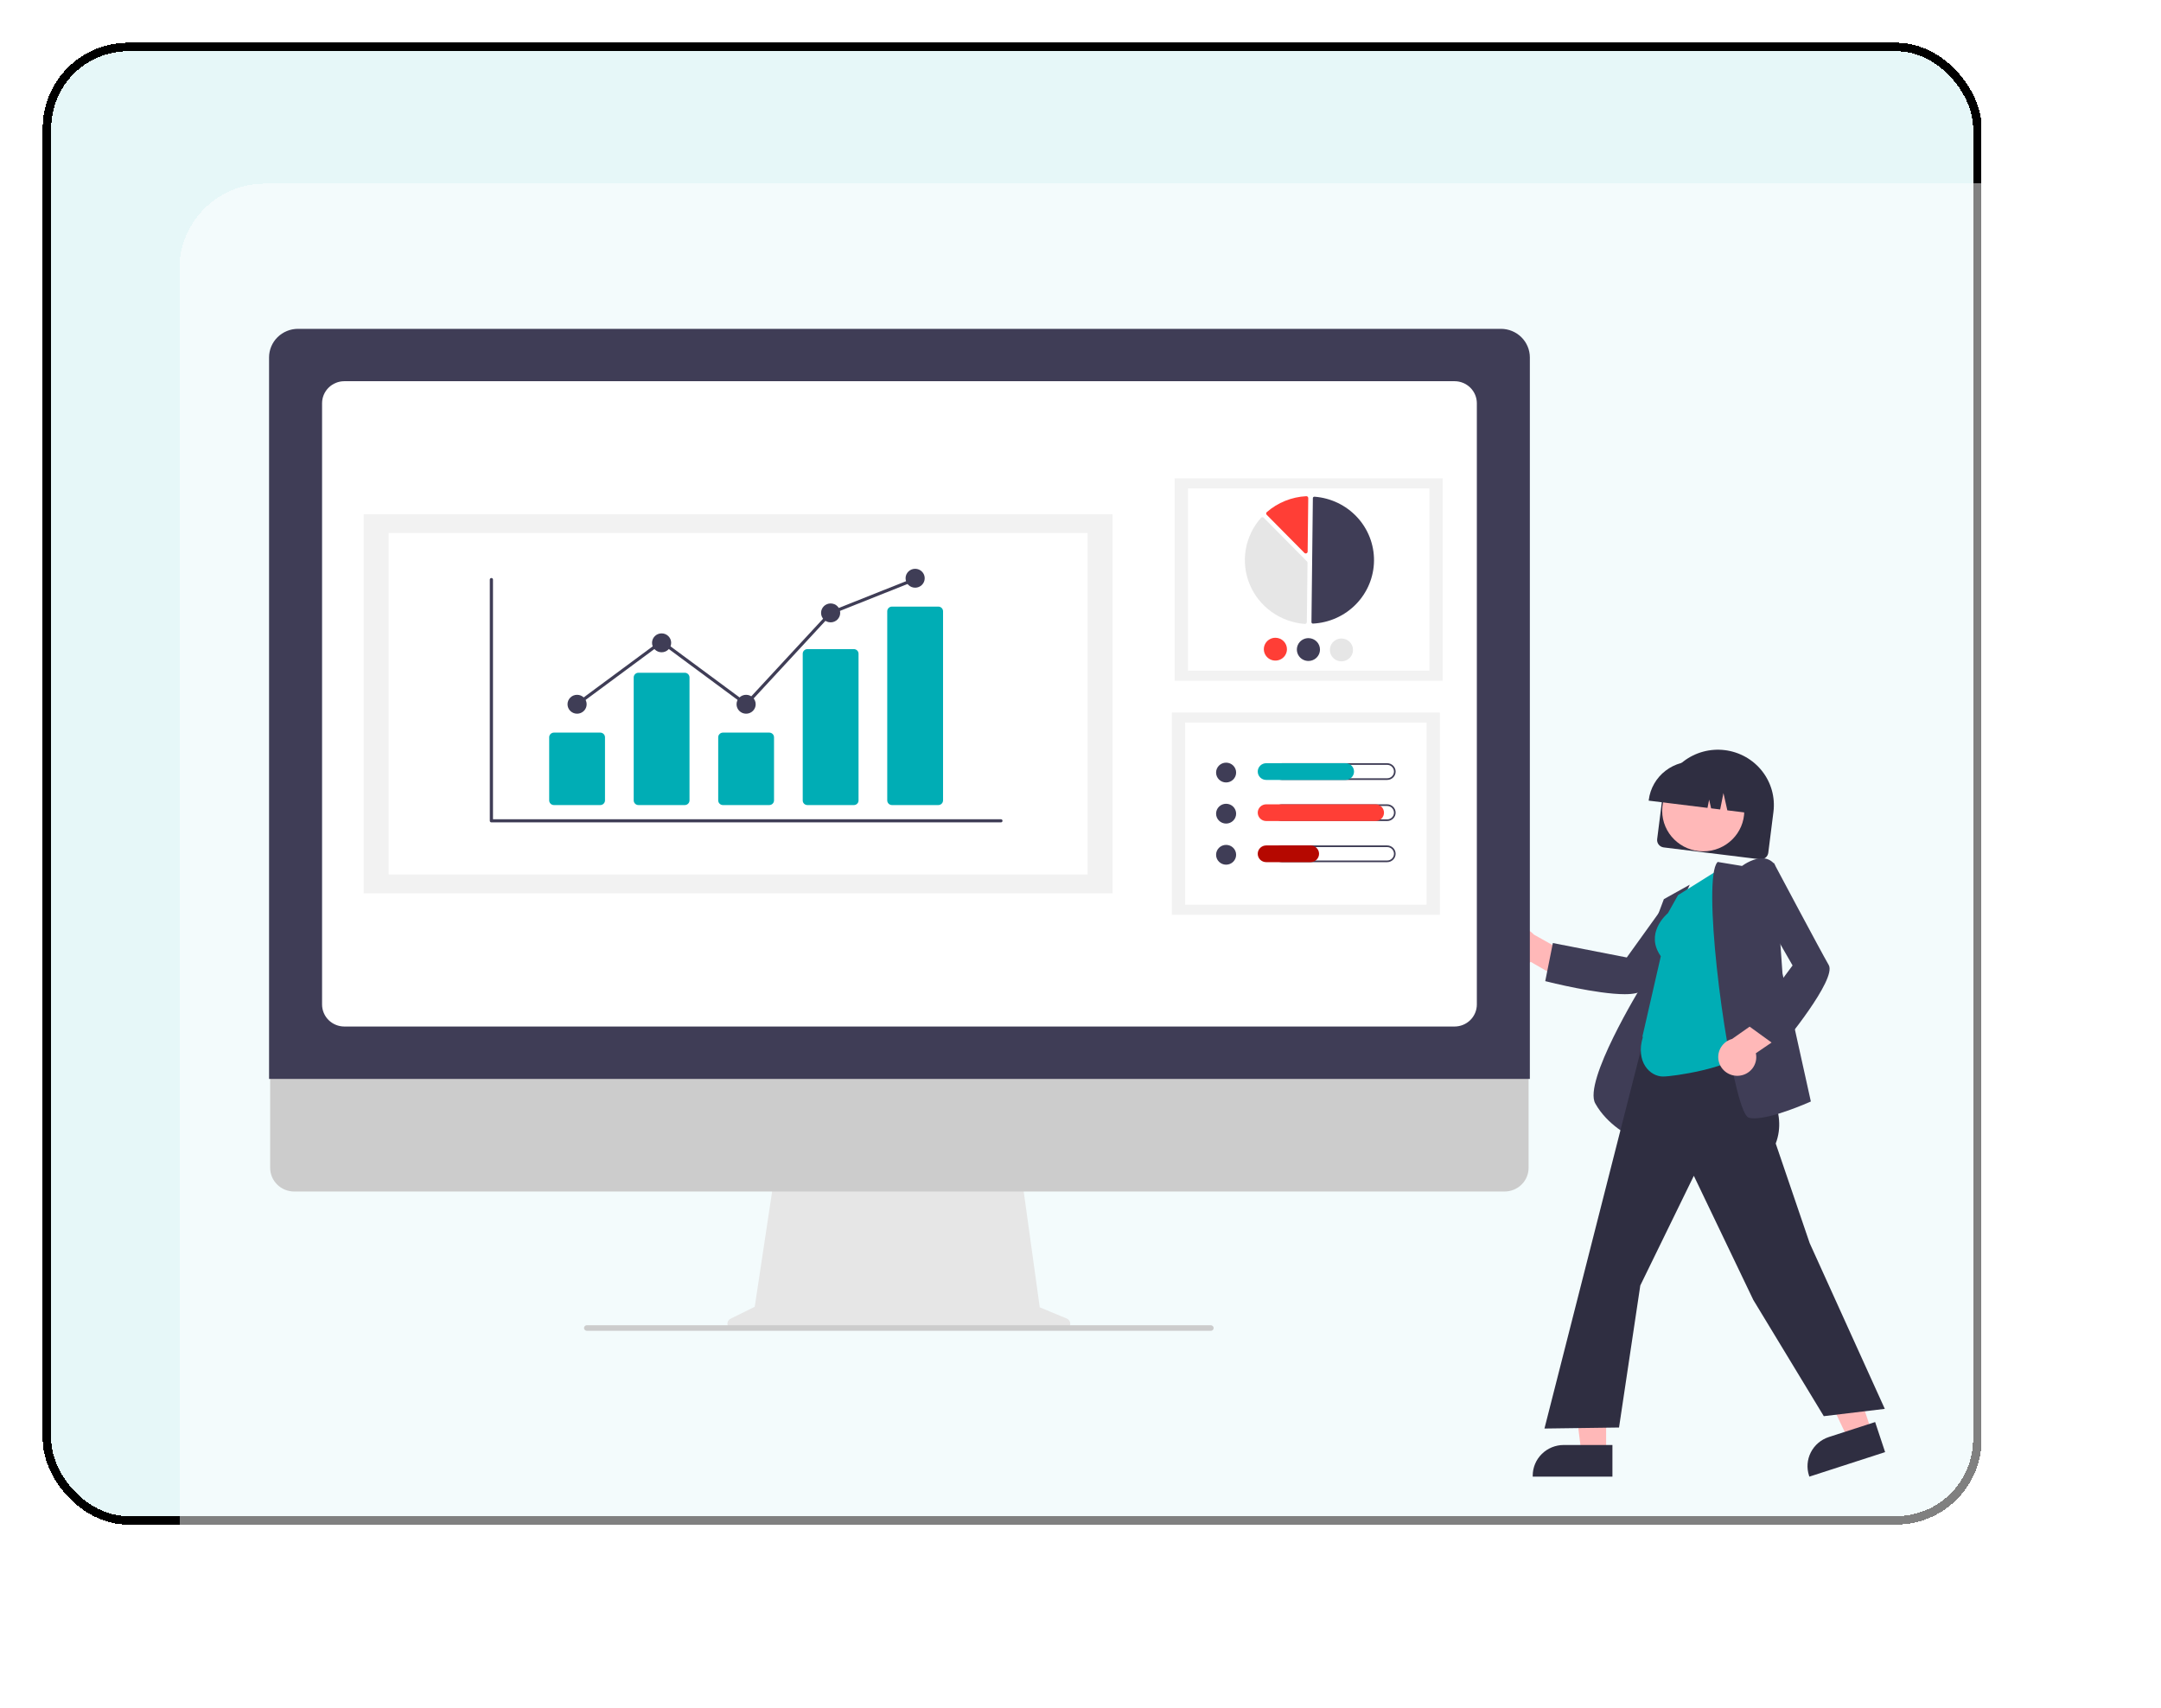 <svg width="506" height="400" viewBox="0 0 506 400" fill="none" xmlns="http://www.w3.org/2000/svg">
<g filter="url(#filter0_d_103_808)">
<rect x="8" y="5" width="454" height="347" rx="20" fill="#00ADB5" fill-opacity="0.1" shape-rendering="crispEdges"/>
<rect x="9" y="6" width="452" height="345" rx="19" stroke="black" stroke-width="2" shape-rendering="crispEdges"/>
</g>
<g filter="url(#filter1_d_103_808)">
<rect x="40" y="38" width="454" height="347" rx="20" fill="white" fill-opacity="0.5" shape-rendering="crispEdges"/>
</g>
<g clip-path="url(#clip0_103_808)">
<path d="M388.026 196.487L389.237 186.897C389.668 183.489 391.451 180.39 394.195 178.281C396.939 176.172 400.419 175.226 403.869 175.651C407.319 176.076 410.456 177.837 412.592 180.548C414.727 183.258 415.684 186.696 415.254 190.104L414.043 199.693C413.985 200.151 413.745 200.567 413.376 200.85C413.008 201.133 412.541 201.261 412.078 201.204L389.556 198.428C389.092 198.371 388.671 198.134 388.384 197.77C388.098 197.406 387.969 196.945 388.026 196.487Z" fill="#2F2E41"/>
<path d="M398.814 199.348C404.123 199.348 408.426 195.097 408.426 189.854C408.426 184.61 404.123 180.36 398.814 180.36C393.506 180.36 389.203 184.61 389.203 189.854C389.203 195.097 393.506 199.348 398.814 199.348Z" fill="#FFB8B8"/>
<path d="M386.063 187.285C386.406 184.591 387.818 182.141 389.988 180.473C392.157 178.805 394.908 178.055 397.637 178.389L399.579 178.628C402.306 178.967 404.787 180.361 406.475 182.505C408.163 184.648 408.922 187.366 408.585 190.061L408.561 190.253L404.457 189.747L403.547 185.704L402.778 189.54L400.658 189.279L400.198 187.239L399.81 189.174L386.039 187.477L386.063 187.285Z" fill="#2F2E41"/>
<path d="M351.806 223.721C352.1 224.291 352.517 224.79 353.027 225.183C353.537 225.577 354.128 225.855 354.759 225.998C355.39 226.142 356.045 226.146 356.678 226.013C357.31 225.879 357.906 225.61 358.422 225.224L367.152 230.275L371.553 225.784L359.124 218.821C358.411 218.007 357.42 217.481 356.339 217.34C355.259 217.2 354.164 217.456 353.262 218.06C352.36 218.664 351.713 219.574 351.445 220.617C351.177 221.661 351.305 222.765 351.806 223.721Z" fill="#FFB8B8"/>
<path d="M380.417 232.798C373.978 232.798 362.647 229.951 362.02 229.791L361.822 229.741L363.605 220.822L380.912 224.199L390.314 211.12L401.109 210.036L400.807 210.428C400.667 210.61 386.752 228.704 384.587 231.74C384.04 232.506 382.479 232.798 380.417 232.798Z" fill="#3F3D56"/>
<path d="M382.144 266.274L381.886 266.152C381.831 266.126 376.36 263.498 373.527 258.366C370.707 253.259 383.908 231.593 384.832 230.09L384.845 223.21L389.594 210.544L395.651 207.162L390.451 219.148L382.144 266.274Z" fill="#3F3D56"/>
<path d="M376.076 340.223L370.288 340.223L367.534 318.168L376.077 318.169L376.076 340.223Z" fill="#FFB8B8"/>
<path d="M377.552 345.766L358.888 345.765V345.532C358.888 343.629 359.653 341.804 361.016 340.458C362.378 339.112 364.226 338.356 366.152 338.356H366.153L377.552 338.356L377.552 345.766Z" fill="#2F2E41"/>
<path d="M438.251 335.212L432.75 336.993L423.181 316.882L431.299 314.254L438.251 335.212Z" fill="#FFB8B8"/>
<path d="M441.401 340.025L423.664 345.766L423.591 345.544C422.991 343.736 423.143 341.766 424.013 340.068C424.884 338.37 426.401 337.083 428.232 336.49L428.232 336.49L439.065 332.984L441.401 340.025Z" fill="#2F2E41"/>
<path d="M427.043 331.607L410.542 304.394L396.612 275.321L384.077 301.002L379.097 334.264L361.634 334.504L361.703 334.234L388.427 229.34L409.357 232.429L408.405 246.076L408.972 246.873C413.7 253.508 418.589 260.368 415.785 267.763L423.733 291.077L441.328 329.896L427.043 331.607Z" fill="#2F2E41"/>
<path d="M389.384 252.074C386.351 252.074 382.891 248.653 384.686 242.813L384.57 242.73L388.881 223.912C385.118 218.597 390.079 214.21 390.544 213.818L392.912 209.607L403.361 203.062L408.647 246.451L408.569 246.525C404.751 250.134 391.928 252.074 389.384 252.074Z" fill="#00ADB5"/>
<path d="M410.782 261.865C410.367 261.871 409.952 261.828 409.547 261.736C409.141 261.635 408.483 261.124 407.467 257.854C403.425 244.857 398.654 205.748 402.12 201.921L402.2 201.833L407.892 202.77C408.365 202.425 410.847 200.713 413.139 201.011C413.61 201.069 414.065 201.223 414.474 201.462C414.883 201.701 415.238 202.02 415.518 202.4L415.557 202.451L417.37 227.933L424.013 257.92L423.854 257.992C423.467 258.166 415.173 261.865 410.782 261.865Z" fill="#3F3D56"/>
<path d="M406.954 251.905C407.601 251.884 408.235 251.723 408.812 251.433C409.389 251.143 409.895 250.732 410.294 250.229C410.692 249.725 410.974 249.141 411.12 248.518C411.266 247.895 411.271 247.248 411.136 246.623L419.469 240.954L417.216 235.112L405.563 243.281C404.515 243.574 403.612 244.237 403.025 245.145C402.439 246.052 402.209 247.14 402.381 248.203C402.552 249.266 403.112 250.23 403.955 250.912C404.798 251.595 405.865 251.948 406.954 251.905Z" fill="#FFB8B8"/>
<path d="M416.719 245.496L409.297 240.12L419.73 226.068L411.724 212.112L415.306 201.994L415.537 202.43C415.645 202.633 426.337 222.752 428.202 225.976C430.142 229.33 417.393 244.688 416.849 245.34L416.719 245.496Z" fill="#3F3D56"/>
<path d="M249.774 308.745L243.458 306.118L239.125 274.839H181.421L176.724 305.99L171.073 308.781C170.803 308.915 170.586 309.135 170.458 309.405C170.33 309.676 170.298 309.981 170.367 310.272C170.437 310.562 170.604 310.821 170.841 311.007C171.078 311.192 171.371 311.293 171.673 311.293H249.254C249.564 311.293 249.864 311.187 250.104 310.993C250.344 310.799 250.508 310.53 250.569 310.23C250.631 309.93 250.585 309.618 250.44 309.347C250.295 309.077 250.06 308.864 249.774 308.745Z" fill="#E6E6E6"/>
<path d="M352.318 279.001H68.862C67.375 278.997 65.95 278.411 64.899 277.371C63.849 276.331 63.259 274.922 63.259 273.453V233.969H357.921V273.453C357.921 274.922 357.331 276.331 356.28 277.371C355.23 278.411 353.805 278.997 352.318 279.001Z" fill="#CCCCCC"/>
<path d="M358.217 252.63H63V83.687C63.002 81.914 63.716 80.215 64.985 78.961C66.254 77.707 67.975 77.002 69.77 77H351.447C353.242 77.002 354.963 77.707 356.232 78.961C357.501 80.215 358.215 81.914 358.217 83.687V252.63Z" fill="#3F3D56"/>
<path d="M340.585 240.369H80.632C79.248 240.367 77.922 239.823 76.943 238.857C75.965 237.89 75.415 236.58 75.413 235.213V94.417C75.415 93.05 75.965 91.74 76.943 90.773C77.922 89.807 79.248 89.263 80.632 89.262H340.585C341.969 89.263 343.295 89.807 344.274 90.773C345.252 91.74 345.802 93.05 345.804 94.417V235.213C345.802 236.58 345.252 237.89 344.274 238.857C343.295 239.823 341.969 240.367 340.585 240.369Z" fill="white"/>
<path d="M283.512 311.619H137.441C137.292 311.622 137.145 311.576 137.025 311.489C136.904 311.401 136.816 311.276 136.775 311.134C136.749 311.038 136.746 310.936 136.766 310.838C136.786 310.74 136.829 310.648 136.891 310.569C136.952 310.49 137.032 310.425 137.123 310.381C137.213 310.337 137.313 310.314 137.415 310.314H283.458C283.616 310.308 283.771 310.356 283.898 310.449C284.025 310.541 284.117 310.674 284.158 310.824C284.179 310.92 284.179 311.019 284.156 311.114C284.134 311.209 284.09 311.298 284.028 311.375C283.966 311.451 283.888 311.512 283.798 311.555C283.709 311.597 283.611 311.619 283.512 311.619Z" fill="#CCCCCC"/>
<path d="M337.81 112.024H275.045V159.39H337.81V112.024Z" fill="#F2F2F2"/>
<path d="M334.691 114.378H278.164V157.037H334.691V114.378Z" fill="white"/>
<path d="M307.42 146.02C307.428 146.02 307.435 146.02 307.443 146.019C311.269 145.822 314.876 144.192 317.529 141.461C320.182 138.73 321.683 135.104 321.726 131.319C321.768 127.534 320.351 123.876 317.76 121.087C315.169 118.298 311.601 116.589 307.78 116.306C307.733 116.303 307.685 116.309 307.64 116.324C307.596 116.339 307.554 116.364 307.52 116.395C307.485 116.427 307.457 116.465 307.438 116.507C307.419 116.549 307.409 116.595 307.409 116.642L307.079 145.676C307.078 145.766 307.114 145.853 307.178 145.918C307.242 145.982 307.329 146.019 307.42 146.02Z" fill="#3F3D56"/>
<path d="M295.601 121.107C295.718 121.109 295.83 121.156 295.912 121.239L306.031 131.461C306.071 131.502 306.104 131.55 306.125 131.603C306.147 131.657 306.158 131.714 306.157 131.771L305.999 145.664C305.999 145.724 305.986 145.783 305.961 145.837C305.936 145.891 305.901 145.94 305.856 145.98C305.811 146.021 305.759 146.052 305.701 146.072C305.644 146.092 305.583 146.099 305.522 146.095C302.709 145.887 300.01 144.908 297.729 143.268C295.447 141.629 293.674 139.393 292.609 136.812C291.543 134.232 291.227 131.409 291.696 128.661C292.165 125.913 293.4 123.348 295.263 121.256C295.304 121.211 295.353 121.174 295.408 121.149C295.463 121.123 295.523 121.109 295.584 121.108C295.59 121.107 295.595 121.107 295.601 121.107Z" fill="#E6E6E6"/>
<path d="M305.89 116.188C306.003 116.189 306.111 116.233 306.193 116.31C306.236 116.351 306.271 116.401 306.294 116.456C306.318 116.511 306.329 116.57 306.329 116.63L306.186 129.165C306.185 129.251 306.158 129.335 306.109 129.407C306.06 129.478 305.99 129.533 305.909 129.565C305.828 129.597 305.739 129.605 305.653 129.587C305.568 129.569 305.49 129.527 305.429 129.465L296.599 120.545C296.557 120.503 296.524 120.452 296.502 120.397C296.481 120.342 296.471 120.283 296.473 120.223C296.475 120.164 296.49 120.106 296.515 120.052C296.541 119.999 296.578 119.951 296.623 119.912C299.191 117.679 302.446 116.367 305.862 116.188C305.872 116.188 305.881 116.188 305.89 116.188Z" fill="#FF3E36"/>
<path d="M301.341 152.041C301.335 152.57 301.17 153.085 300.868 153.521C300.566 153.958 300.139 154.296 299.642 154.492C299.145 154.689 298.6 154.736 298.076 154.627C297.553 154.518 297.073 154.258 296.699 153.88C296.325 153.502 296.072 153.023 295.974 152.503C295.875 151.983 295.935 151.446 296.145 150.96C296.356 150.474 296.707 150.06 297.156 149.771C297.604 149.482 298.129 149.331 298.665 149.337C299.382 149.346 300.067 149.635 300.569 150.142C301.071 150.649 301.348 151.332 301.341 152.041Z" fill="#FF3E36"/>
<path d="M309.075 152.126C309.069 152.655 308.904 153.17 308.602 153.607C308.299 154.043 307.873 154.381 307.376 154.578C306.879 154.775 306.334 154.822 305.81 154.713C305.286 154.604 304.807 154.344 304.432 153.966C304.058 153.588 303.806 153.108 303.707 152.589C303.609 152.069 303.668 151.532 303.879 151.045C304.089 150.559 304.441 150.145 304.889 149.857C305.338 149.568 305.863 149.417 306.398 149.423C307.116 149.431 307.801 149.721 308.302 150.228C308.804 150.735 309.082 151.417 309.075 152.126Z" fill="#3F3D56"/>
<path d="M316.808 152.212C316.802 152.741 316.638 153.256 316.335 153.692C316.033 154.129 315.606 154.467 315.109 154.664C314.612 154.861 314.068 154.908 313.544 154.799C313.02 154.69 312.54 154.43 312.166 154.051C311.792 153.673 311.539 153.194 311.441 152.674C311.342 152.154 311.402 151.617 311.612 151.131C311.823 150.645 312.174 150.231 312.623 149.942C313.071 149.653 313.596 149.502 314.132 149.508C314.849 149.517 315.534 149.807 316.036 150.313C316.538 150.82 316.815 151.503 316.808 152.212Z" fill="#E6E6E6"/>
<path d="M337.149 166.845H274.385V214.211H337.149V166.845Z" fill="#F2F2F2"/>
<path d="M334.03 169.198H277.503V211.857H334.03V169.198Z" fill="white"/>
<path d="M287.094 183.219C288.391 183.219 289.441 182.181 289.441 180.9C289.441 179.62 288.391 178.582 287.094 178.582C285.798 178.582 284.747 179.62 284.747 180.9C284.747 182.181 285.798 183.219 287.094 183.219Z" fill="#3F3D56"/>
<path d="M324.805 179.096C325.014 179.096 325.221 179.136 325.415 179.215C325.608 179.294 325.784 179.41 325.932 179.556C326.08 179.702 326.198 179.875 326.278 180.066C326.358 180.257 326.399 180.462 326.399 180.669C326.399 180.875 326.358 181.08 326.278 181.271C326.198 181.462 326.08 181.635 325.932 181.781C325.784 181.927 325.608 182.043 325.415 182.122C325.221 182.201 325.014 182.241 324.805 182.241H300.12C299.698 182.241 299.293 182.075 298.995 181.78C298.696 181.486 298.529 181.086 298.529 180.669C298.529 180.252 298.696 179.852 298.995 179.557C299.293 179.262 299.698 179.096 300.12 179.096H324.805ZM324.805 178.711H300.12C299.86 178.711 299.602 178.761 299.361 178.859C299.12 178.958 298.902 179.102 298.717 179.283C298.533 179.465 298.387 179.681 298.287 179.919C298.187 180.157 298.136 180.411 298.136 180.669C298.136 180.926 298.187 181.181 298.287 181.418C298.387 181.656 298.533 181.872 298.717 182.054C298.902 182.236 299.12 182.38 299.361 182.478C299.602 182.576 299.86 182.626 300.12 182.626H324.805C325.065 182.626 325.323 182.576 325.564 182.478C325.805 182.38 326.024 182.236 326.208 182.054C326.392 181.872 326.539 181.656 326.638 181.418C326.738 181.181 326.789 180.926 326.789 180.669C326.789 180.411 326.738 180.157 326.638 179.919C326.539 179.681 326.392 179.465 326.208 179.283C326.024 179.102 325.805 178.958 325.564 178.859C325.323 178.761 325.065 178.711 324.805 178.711Z" fill="#3F3D56"/>
<path d="M315.065 182.626H296.482C295.957 182.626 295.453 182.42 295.081 182.053C294.71 181.686 294.501 181.188 294.501 180.669C294.501 180.149 294.71 179.652 295.081 179.284C295.453 178.917 295.957 178.711 296.482 178.711H315.065C315.59 178.711 316.094 178.917 316.466 179.284C316.838 179.652 317.046 180.149 317.046 180.669C317.046 181.188 316.838 181.686 316.466 182.053C316.094 182.42 315.59 182.626 315.065 182.626Z" fill="#00ADB5"/>
<path d="M287.094 192.846C288.391 192.846 289.441 191.808 289.441 190.528C289.441 189.247 288.391 188.209 287.094 188.209C285.798 188.209 284.747 189.247 284.747 190.528C284.747 191.808 285.798 192.846 287.094 192.846Z" fill="#3F3D56"/>
<path d="M324.805 188.724C325.014 188.723 325.221 188.764 325.415 188.842C325.608 188.921 325.784 189.037 325.932 189.183C326.08 189.329 326.198 189.503 326.278 189.694C326.358 189.884 326.399 190.089 326.399 190.296C326.399 190.503 326.358 190.707 326.278 190.898C326.198 191.089 326.08 191.263 325.932 191.409C325.784 191.555 325.608 191.67 325.415 191.749C325.221 191.828 325.014 191.869 324.805 191.868H300.12C299.698 191.868 299.293 191.703 298.995 191.408C298.696 191.113 298.529 190.713 298.529 190.296C298.529 189.879 298.696 189.479 298.995 189.184C299.293 188.889 299.698 188.724 300.12 188.724H324.805ZM324.805 188.338H300.12C299.595 188.338 299.091 188.545 298.719 188.912C298.347 189.279 298.139 189.777 298.139 190.296C298.139 190.815 298.347 191.313 298.719 191.68C299.091 192.047 299.595 192.253 300.12 192.253H324.805C325.33 192.253 325.834 192.047 326.206 191.68C326.578 191.313 326.786 190.815 326.786 190.296C326.786 189.777 326.578 189.279 326.206 188.912C325.834 188.545 325.33 188.338 324.805 188.338Z" fill="#3F3D56"/>
<path d="M322.082 192.253H296.482C295.957 192.253 295.453 192.047 295.081 191.68C294.71 191.313 294.501 190.815 294.501 190.296C294.501 189.777 294.71 189.279 295.081 188.912C295.453 188.545 295.957 188.338 296.482 188.338H322.082C322.607 188.338 323.111 188.545 323.483 188.912C323.855 189.279 324.063 189.777 324.063 190.296C324.063 190.815 323.855 191.313 323.483 191.68C323.111 192.047 322.607 192.253 322.082 192.253Z" fill="#FF3E36"/>
<path d="M287.094 202.473C288.391 202.473 289.441 201.435 289.441 200.155C289.441 198.874 288.391 197.837 287.094 197.837C285.798 197.837 284.747 198.874 284.747 200.155C284.747 201.435 285.798 202.473 287.094 202.473Z" fill="#3F3D56"/>
<path d="M324.805 198.351C325.014 198.35 325.221 198.391 325.415 198.47C325.608 198.549 325.784 198.664 325.932 198.81C326.08 198.956 326.198 199.13 326.278 199.321C326.358 199.512 326.399 199.716 326.399 199.923C326.399 200.13 326.358 200.334 326.278 200.525C326.198 200.716 326.08 200.89 325.932 201.036C325.784 201.182 325.608 201.298 325.415 201.376C325.221 201.455 325.014 201.496 324.805 201.495H300.12C299.698 201.495 299.293 201.33 298.995 201.035C298.696 200.74 298.529 200.34 298.529 199.923C298.529 199.506 298.696 199.106 298.995 198.811C299.293 198.516 299.698 198.351 300.12 198.351H324.805ZM324.805 197.966H300.12C299.595 197.966 299.091 198.172 298.719 198.539C298.347 198.906 298.139 199.404 298.139 199.923C298.139 200.442 298.347 200.94 298.719 201.307C299.091 201.674 299.595 201.881 300.12 201.881H324.805C325.33 201.881 325.834 201.674 326.206 201.307C326.578 200.94 326.786 200.442 326.786 199.923C326.786 199.404 326.578 198.906 326.206 198.539C325.834 198.172 325.33 197.966 324.805 197.966Z" fill="#3F3D56"/>
<path d="M306.878 201.881H296.482C296.222 201.881 295.964 201.831 295.723 201.732C295.482 201.634 295.264 201.49 295.079 201.308C294.895 201.126 294.749 200.911 294.649 200.673C294.549 200.435 294.498 200.18 294.498 199.923C294.498 199.666 294.549 199.411 294.649 199.173C294.749 198.936 294.895 198.72 295.079 198.538C295.264 198.356 295.482 198.212 295.723 198.114C295.964 198.016 296.222 197.965 296.482 197.966H306.878C307.403 197.966 307.906 198.173 308.277 198.54C308.648 198.907 308.857 199.404 308.857 199.923C308.857 200.442 308.648 200.939 308.277 201.306C307.906 201.673 307.403 201.88 306.878 201.881Z" fill="#B50800"/>
<path d="M260.51 120.404H85.158V209.177H260.51V120.404Z" fill="#F2F2F2"/>
<path d="M254.665 124.815H91.003V204.766H254.665V124.815Z" fill="white"/>
<path d="M234.368 192.569H115.061C114.962 192.569 114.867 192.53 114.797 192.461C114.727 192.392 114.688 192.298 114.688 192.2V135.713C114.688 135.615 114.727 135.522 114.797 135.452C114.867 135.383 114.962 135.344 115.061 135.344C115.16 135.344 115.255 135.383 115.325 135.452C115.395 135.522 115.434 135.615 115.434 135.713V191.831H234.368C234.467 191.831 234.562 191.87 234.632 191.939C234.702 192.008 234.741 192.102 234.741 192.2C234.741 192.298 234.702 192.392 234.632 192.461C234.562 192.53 234.467 192.569 234.368 192.569Z" fill="#3F3D56"/>
<path d="M140.552 188.512H129.7C129.406 188.512 129.125 188.396 128.917 188.191C128.709 187.986 128.592 187.707 128.592 187.417V172.641C128.592 172.35 128.709 172.072 128.917 171.867C129.125 171.662 129.406 171.546 129.7 171.546H140.552C140.846 171.546 141.127 171.662 141.335 171.867C141.543 172.072 141.66 172.35 141.66 172.641V187.417C141.66 187.707 141.543 187.986 141.335 188.191C141.127 188.396 140.846 188.512 140.552 188.512Z" fill="#00ADB5"/>
<path d="M160.341 188.512H149.489C149.195 188.512 148.914 188.396 148.706 188.191C148.498 187.986 148.381 187.707 148.381 187.417V158.625C148.381 158.335 148.498 158.057 148.706 157.851C148.914 157.646 149.195 157.531 149.489 157.53H160.341C160.634 157.531 160.916 157.646 161.124 157.851C161.332 158.057 161.449 158.335 161.449 158.625V187.417C161.449 187.707 161.332 187.986 161.124 188.191C160.916 188.396 160.634 188.512 160.341 188.512Z" fill="#00ADB5"/>
<path d="M180.13 188.512H169.278C168.984 188.512 168.703 188.396 168.495 188.191C168.287 187.986 168.17 187.707 168.17 187.417V172.641C168.17 172.35 168.287 172.072 168.495 171.867C168.703 171.662 168.984 171.546 169.278 171.546H180.13C180.423 171.546 180.705 171.662 180.913 171.867C181.121 172.072 181.238 172.35 181.238 172.641V187.417C181.238 187.707 181.121 187.986 180.913 188.191C180.705 188.396 180.423 188.512 180.13 188.512Z" fill="#00ADB5"/>
<path d="M199.918 188.512H189.067C188.78 188.518 188.502 188.411 188.294 188.215C188.086 188.02 187.966 187.75 187.959 187.467V153.043C187.966 152.76 188.086 152.49 188.294 152.294C188.502 152.099 188.78 151.992 189.067 151.998H199.918C200.206 151.992 200.483 152.099 200.691 152.294C200.899 152.49 201.02 152.76 201.027 153.043V187.467C201.02 187.75 200.899 188.02 200.691 188.215C200.483 188.411 200.206 188.518 199.918 188.512Z" fill="#00ADB5"/>
<path d="M219.707 188.512H208.856C208.562 188.512 208.28 188.396 208.073 188.191C207.865 187.986 207.748 187.707 207.748 187.417V143.135C207.748 142.844 207.865 142.566 208.073 142.361C208.28 142.156 208.562 142.04 208.856 142.04H219.707C220.001 142.04 220.283 142.156 220.491 142.361C220.698 142.566 220.815 142.844 220.816 143.135V187.417C220.815 187.707 220.698 187.986 220.491 188.191C220.283 188.396 220.001 188.512 219.707 188.512Z" fill="#00ADB5"/>
<path d="M135.126 167.12C136.363 167.12 137.366 166.129 137.366 164.907C137.366 163.685 136.363 162.694 135.126 162.694C133.889 162.694 132.886 163.685 132.886 164.907C132.886 166.129 133.889 167.12 135.126 167.12Z" fill="#3F3D56"/>
<path d="M154.915 152.736C156.152 152.736 157.155 151.745 157.155 150.523C157.155 149.301 156.152 148.31 154.915 148.31C153.678 148.31 152.675 149.301 152.675 150.523C152.675 151.745 153.678 152.736 154.915 152.736Z" fill="#3F3D56"/>
<path d="M174.704 167.12C175.941 167.12 176.944 166.129 176.944 164.907C176.944 163.685 175.941 162.694 174.704 162.694C173.467 162.694 172.464 163.685 172.464 164.907C172.464 166.129 173.467 167.12 174.704 167.12Z" fill="#3F3D56"/>
<path d="M194.493 145.728C195.73 145.728 196.733 144.737 196.733 143.515C196.733 142.293 195.73 141.302 194.493 141.302C193.255 141.302 192.252 142.293 192.252 143.515C192.252 144.737 193.255 145.728 194.493 145.728Z" fill="#3F3D56"/>
<path d="M214.282 137.614C215.519 137.614 216.522 136.623 216.522 135.401C216.522 134.179 215.519 133.188 214.282 133.188C213.044 133.188 212.041 134.179 212.041 135.401C212.041 136.623 213.044 137.614 214.282 137.614Z" fill="#3F3D56"/>
<path d="M174.751 165.403L154.915 150.726L135.35 165.202L134.902 164.612L154.915 149.804L174.657 164.411L194.275 143.204L194.353 143.173L214.142 135.297L214.421 135.981L194.711 143.826L174.751 165.403Z" fill="#3F3D56"/>
</g>
<defs>
<filter id="filter0_d_103_808" x="0" y="0" width="474" height="367" filterUnits="userSpaceOnUse" color-interpolation-filters="sRGB">
<feFlood flood-opacity="0" result="BackgroundImageFix"/>
<feColorMatrix in="SourceAlpha" type="matrix" values="0 0 0 0 0 0 0 0 0 0 0 0 0 0 0 0 0 0 127 0" result="hardAlpha"/>
<feOffset dx="2" dy="5"/>
<feGaussianBlur stdDeviation="5"/>
<feComposite in2="hardAlpha" operator="out"/>
<feColorMatrix type="matrix" values="0 0 0 0 0 0 0 0 0 0 0 0 0 0 0 0 0 0 0.25 0"/>
<feBlend mode="normal" in2="BackgroundImageFix" result="effect1_dropShadow_103_808"/>
<feBlend mode="normal" in="SourceGraphic" in2="effect1_dropShadow_103_808" result="shape"/>
</filter>
<filter id="filter1_d_103_808" x="32" y="33" width="474" height="367" filterUnits="userSpaceOnUse" color-interpolation-filters="sRGB">
<feFlood flood-opacity="0" result="BackgroundImageFix"/>
<feColorMatrix in="SourceAlpha" type="matrix" values="0 0 0 0 0 0 0 0 0 0 0 0 0 0 0 0 0 0 127 0" result="hardAlpha"/>
<feOffset dx="2" dy="5"/>
<feGaussianBlur stdDeviation="5"/>
<feComposite in2="hardAlpha" operator="out"/>
<feColorMatrix type="matrix" values="0 0 0 0 0 0 0 0 0 0 0 0 0 0 0 0 0 0 0.25 0"/>
<feBlend mode="normal" in2="BackgroundImageFix" result="effect1_dropShadow_103_808"/>
<feBlend mode="normal" in="SourceGraphic" in2="effect1_dropShadow_103_808" result="shape"/>
</filter>
<clipPath id="clip0_103_808">
<rect width="408" height="270" fill="white" transform="translate(63 77)"/>
</clipPath>
</defs>
</svg>
